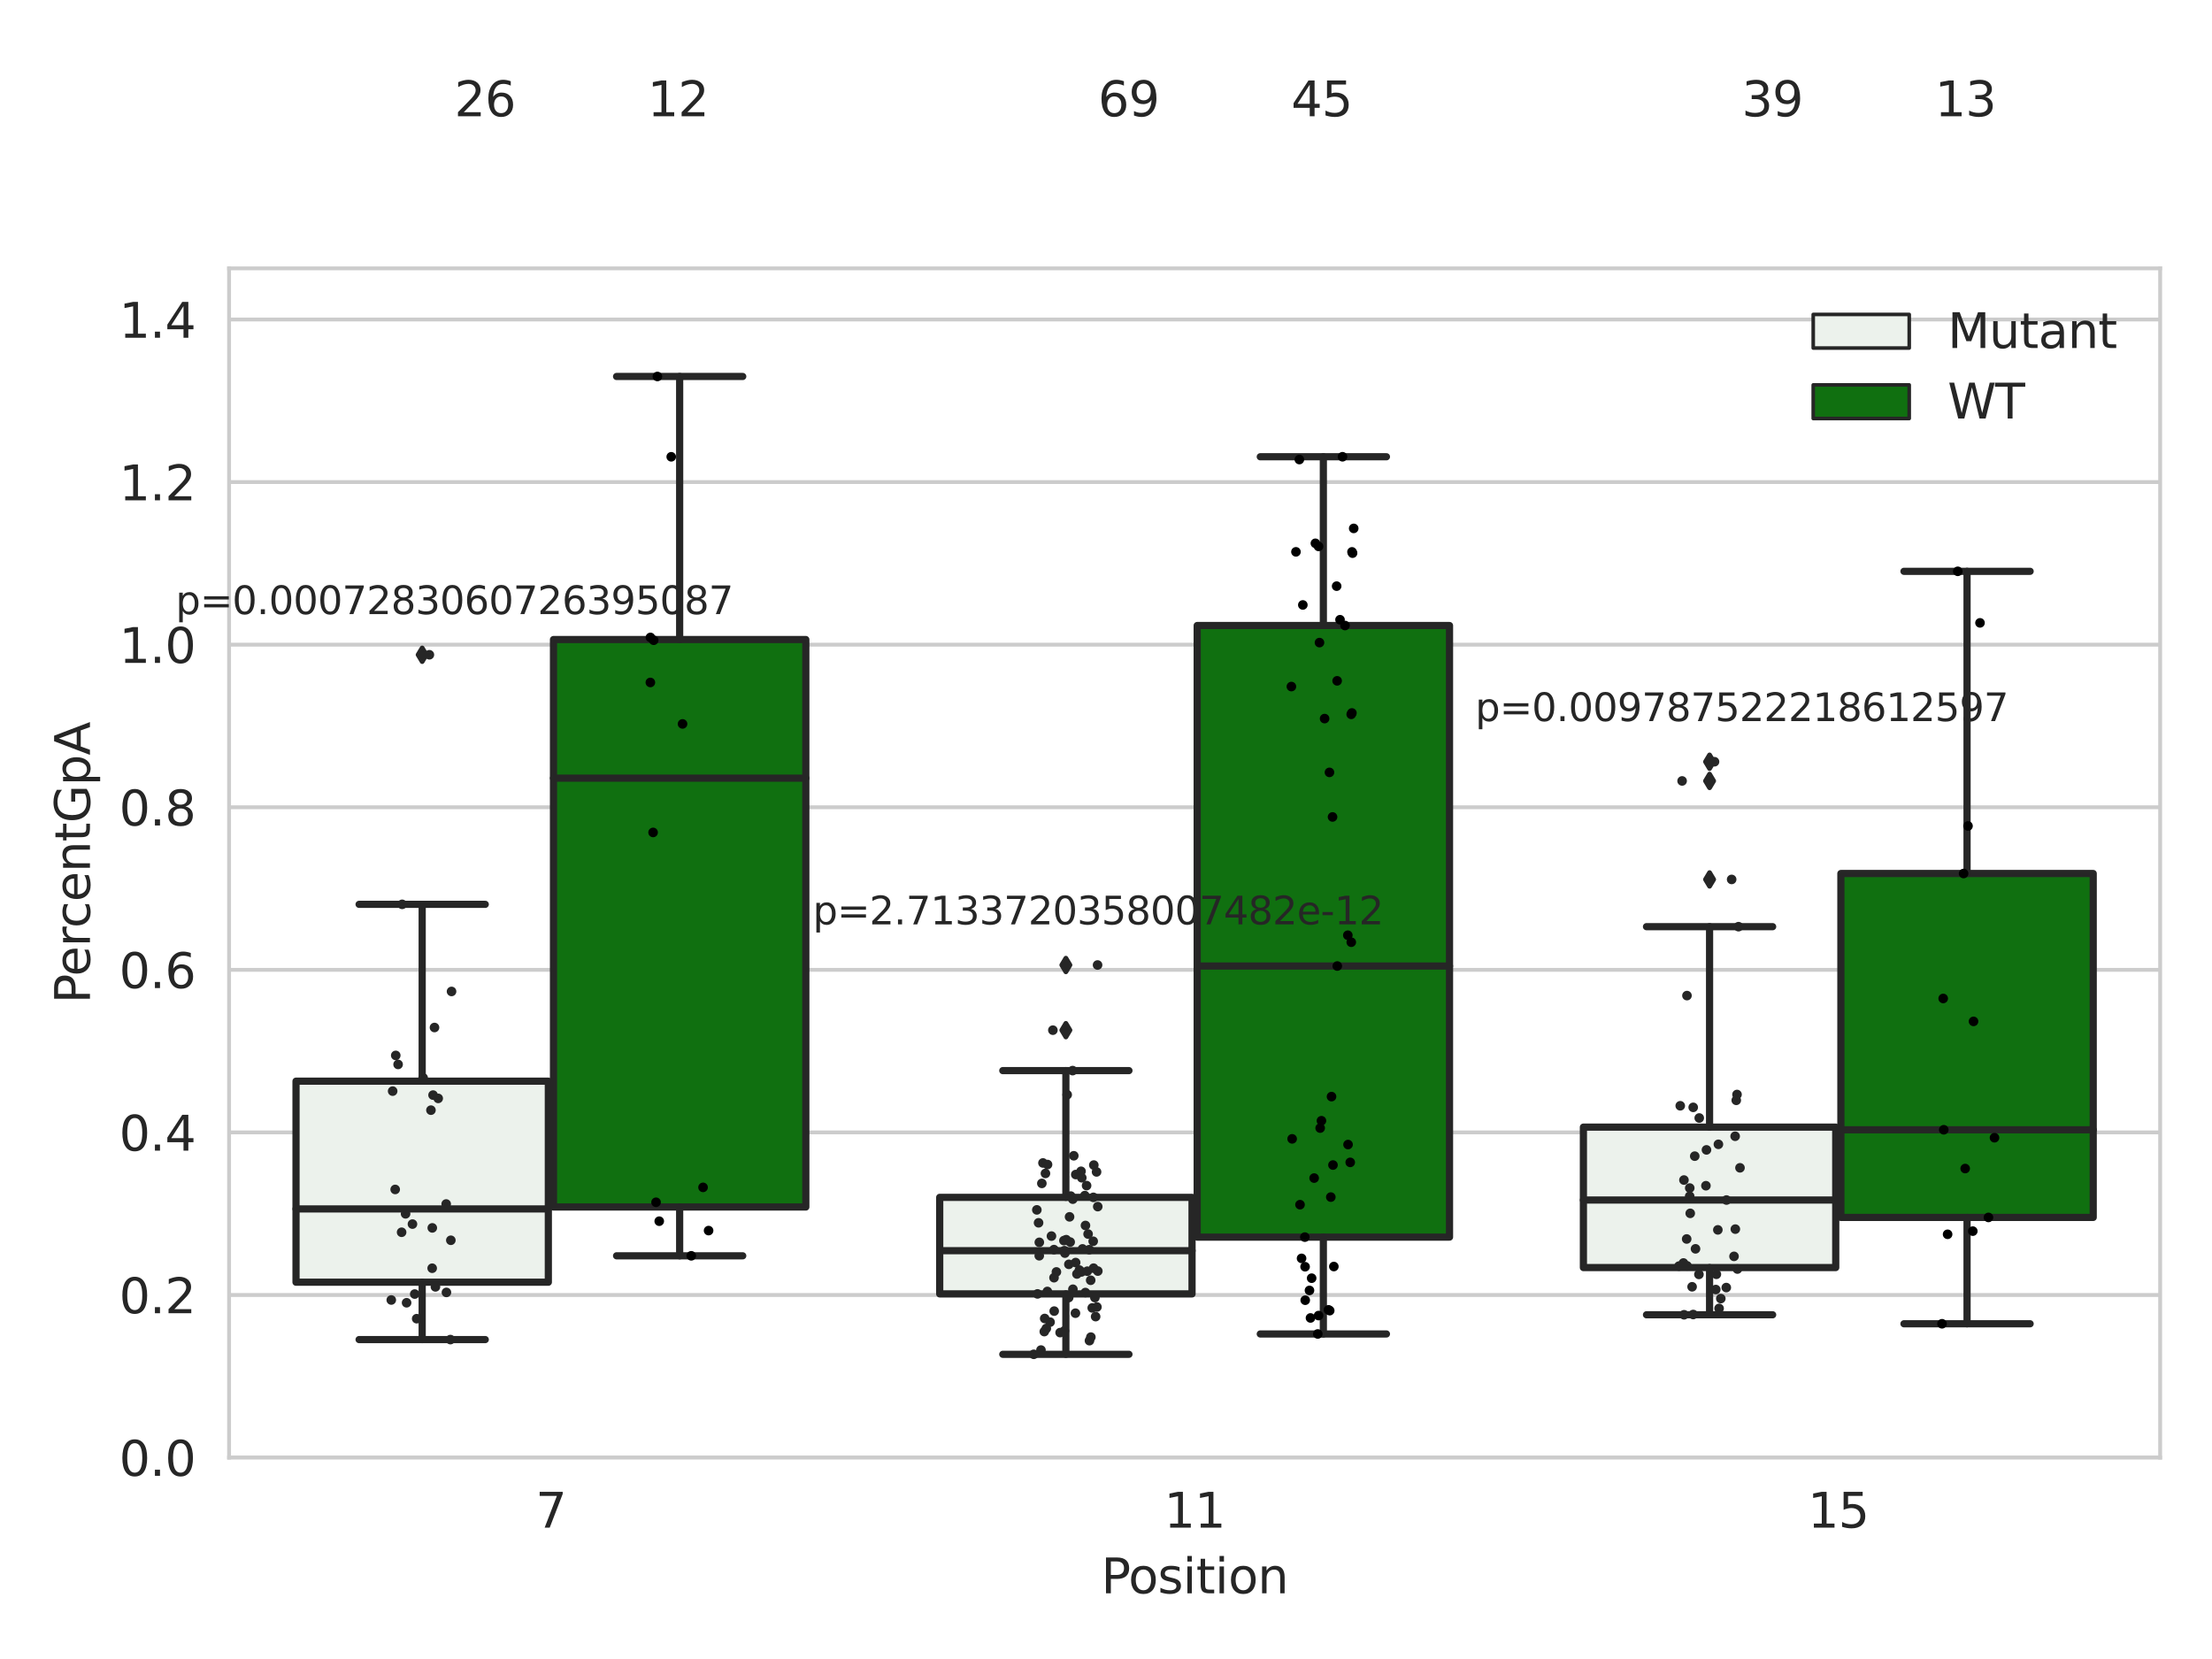 <?xml version="1.0" encoding="utf-8" standalone="no"?>
<!DOCTYPE svg PUBLIC "-//W3C//DTD SVG 1.1//EN"
  "http://www.w3.org/Graphics/SVG/1.1/DTD/svg11.dtd">
<svg xmlns:xlink="http://www.w3.org/1999/xlink" width="460.8pt" height="345.6pt" viewBox="0 0 460.8 345.6" xmlns="http://www.w3.org/2000/svg" version="1.1">
 <defs>
  <style type="text/css">*{stroke-linejoin: round; stroke-linecap: butt}</style>
 </defs>
 <g id="figure_1">
  <g id="patch_1">
   <path d="M 0 345.6 
L 460.8 345.6 
L 460.8 0 
L 0 0 
z
" style="fill: #ffffff"/>
  </g>
  <g id="axes_1">
   <g id="patch_2">
    <path d="M 47.72 303.64 
L 450 303.64 
L 450 55.906 
L 47.72 55.906 
z
" style="fill: #ffffff"/>
   </g>
   <g id="matplotlib.axis_1">
    <g id="xtick_1">
     <g id="text_1">
      <!-- 7 -->
      <g style="fill: #262626" transform="translate(111.585 318.238)scale(0.1 -0.1)">
       <defs>
        <path id="DejaVuSans-37" d="M 525 4666 
L 3525 4666 
L 3525 4397 
L 1831 0 
L 1172 0 
L 2766 4134 
L 525 4134 
L 525 4666 
z
" transform="scale(0.016)"/>
       </defs>
       <use xlink:href="#DejaVuSans-37"/>
      </g>
     </g>
    </g>
    <g id="xtick_2">
     <g id="text_2">
      <!-- 11 -->
      <g style="fill: #262626" transform="translate(242.498 318.238)scale(0.1 -0.1)">
       <defs>
        <path id="DejaVuSans-31" d="M 794 531 
L 1825 531 
L 1825 4091 
L 703 3866 
L 703 4441 
L 1819 4666 
L 2450 4666 
L 2450 531 
L 3481 531 
L 3481 0 
L 794 0 
L 794 531 
z
" transform="scale(0.016)"/>
       </defs>
       <use xlink:href="#DejaVuSans-31"/>
       <use xlink:href="#DejaVuSans-31" x="63.623"/>
      </g>
     </g>
    </g>
    <g id="xtick_3">
     <g id="text_3">
      <!-- 15 -->
      <g style="fill: #262626" transform="translate(376.591 318.238)scale(0.1 -0.1)">
       <defs>
        <path id="DejaVuSans-35" d="M 691 4666 
L 3169 4666 
L 3169 4134 
L 1269 4134 
L 1269 2991 
Q 1406 3038 1543 3061 
Q 1681 3084 1819 3084 
Q 2600 3084 3056 2656 
Q 3513 2228 3513 1497 
Q 3513 744 3044 326 
Q 2575 -91 1722 -91 
Q 1428 -91 1123 -41 
Q 819 9 494 109 
L 494 744 
Q 775 591 1075 516 
Q 1375 441 1709 441 
Q 2250 441 2565 725 
Q 2881 1009 2881 1497 
Q 2881 1984 2565 2268 
Q 2250 2553 1709 2553 
Q 1456 2553 1204 2497 
Q 953 2441 691 2322 
L 691 4666 
z
" transform="scale(0.016)"/>
       </defs>
       <use xlink:href="#DejaVuSans-31"/>
       <use xlink:href="#DejaVuSans-35" x="63.623"/>
      </g>
     </g>
    </g>
    <g id="text_4">
     <!-- Position -->
     <g style="fill: #262626" transform="translate(229.396 331.917)scale(0.1 -0.1)">
      <defs>
       <path id="DejaVuSans-50" d="M 1259 4147 
L 1259 2394 
L 2053 2394 
Q 2494 2394 2734 2622 
Q 2975 2850 2975 3272 
Q 2975 3691 2734 3919 
Q 2494 4147 2053 4147 
L 1259 4147 
z
M 628 4666 
L 2053 4666 
Q 2838 4666 3239 4311 
Q 3641 3956 3641 3272 
Q 3641 2581 3239 2228 
Q 2838 1875 2053 1875 
L 1259 1875 
L 1259 0 
L 628 0 
L 628 4666 
z
" transform="scale(0.016)"/>
       <path id="DejaVuSans-6f" d="M 1959 3097 
Q 1497 3097 1228 2736 
Q 959 2375 959 1747 
Q 959 1119 1226 758 
Q 1494 397 1959 397 
Q 2419 397 2687 759 
Q 2956 1122 2956 1747 
Q 2956 2369 2687 2733 
Q 2419 3097 1959 3097 
z
M 1959 3584 
Q 2709 3584 3137 3096 
Q 3566 2609 3566 1747 
Q 3566 888 3137 398 
Q 2709 -91 1959 -91 
Q 1206 -91 779 398 
Q 353 888 353 1747 
Q 353 2609 779 3096 
Q 1206 3584 1959 3584 
z
" transform="scale(0.016)"/>
       <path id="DejaVuSans-73" d="M 2834 3397 
L 2834 2853 
Q 2591 2978 2328 3040 
Q 2066 3103 1784 3103 
Q 1356 3103 1142 2972 
Q 928 2841 928 2578 
Q 928 2378 1081 2264 
Q 1234 2150 1697 2047 
L 1894 2003 
Q 2506 1872 2764 1633 
Q 3022 1394 3022 966 
Q 3022 478 2636 193 
Q 2250 -91 1575 -91 
Q 1294 -91 989 -36 
Q 684 19 347 128 
L 347 722 
Q 666 556 975 473 
Q 1284 391 1588 391 
Q 1994 391 2212 530 
Q 2431 669 2431 922 
Q 2431 1156 2273 1281 
Q 2116 1406 1581 1522 
L 1381 1569 
Q 847 1681 609 1914 
Q 372 2147 372 2553 
Q 372 3047 722 3315 
Q 1072 3584 1716 3584 
Q 2034 3584 2315 3537 
Q 2597 3491 2834 3397 
z
" transform="scale(0.016)"/>
       <path id="DejaVuSans-69" d="M 603 3500 
L 1178 3500 
L 1178 0 
L 603 0 
L 603 3500 
z
M 603 4863 
L 1178 4863 
L 1178 4134 
L 603 4134 
L 603 4863 
z
" transform="scale(0.016)"/>
       <path id="DejaVuSans-74" d="M 1172 4494 
L 1172 3500 
L 2356 3500 
L 2356 3053 
L 1172 3053 
L 1172 1153 
Q 1172 725 1289 603 
Q 1406 481 1766 481 
L 2356 481 
L 2356 0 
L 1766 0 
Q 1100 0 847 248 
Q 594 497 594 1153 
L 594 3053 
L 172 3053 
L 172 3500 
L 594 3500 
L 594 4494 
L 1172 4494 
z
" transform="scale(0.016)"/>
       <path id="DejaVuSans-6e" d="M 3513 2113 
L 3513 0 
L 2938 0 
L 2938 2094 
Q 2938 2591 2744 2837 
Q 2550 3084 2163 3084 
Q 1697 3084 1428 2787 
Q 1159 2491 1159 1978 
L 1159 0 
L 581 0 
L 581 3500 
L 1159 3500 
L 1159 2956 
Q 1366 3272 1645 3428 
Q 1925 3584 2291 3584 
Q 2894 3584 3203 3211 
Q 3513 2838 3513 2113 
z
" transform="scale(0.016)"/>
      </defs>
      <use xlink:href="#DejaVuSans-50"/>
      <use xlink:href="#DejaVuSans-6f" x="56.678"/>
      <use xlink:href="#DejaVuSans-73" x="117.859"/>
      <use xlink:href="#DejaVuSans-69" x="169.959"/>
      <use xlink:href="#DejaVuSans-74" x="197.742"/>
      <use xlink:href="#DejaVuSans-69" x="236.951"/>
      <use xlink:href="#DejaVuSans-6f" x="264.734"/>
      <use xlink:href="#DejaVuSans-6e" x="325.916"/>
     </g>
    </g>
   </g>
   <g id="matplotlib.axis_2">
    <g id="ytick_1">
     <g id="line2d_1">
      <path d="M 47.72 303.64 
L 450 303.64 
" clip-path="url(#p15b4027974)" style="fill: none; stroke: #cccccc; stroke-width: 0.8; stroke-linecap: round"/>
     </g>
     <g id="text_5">
      <!-- 0.0 -->
      <g style="fill: #262626" transform="translate(24.817 307.439)scale(0.1 -0.1)">
       <defs>
        <path id="DejaVuSans-30" d="M 2034 4250 
Q 1547 4250 1301 3770 
Q 1056 3291 1056 2328 
Q 1056 1369 1301 889 
Q 1547 409 2034 409 
Q 2525 409 2770 889 
Q 3016 1369 3016 2328 
Q 3016 3291 2770 3770 
Q 2525 4250 2034 4250 
z
M 2034 4750 
Q 2819 4750 3233 4129 
Q 3647 3509 3647 2328 
Q 3647 1150 3233 529 
Q 2819 -91 2034 -91 
Q 1250 -91 836 529 
Q 422 1150 422 2328 
Q 422 3509 836 4129 
Q 1250 4750 2034 4750 
z
" transform="scale(0.016)"/>
        <path id="DejaVuSans-2e" d="M 684 794 
L 1344 794 
L 1344 0 
L 684 0 
L 684 794 
z
" transform="scale(0.016)"/>
       </defs>
       <use xlink:href="#DejaVuSans-30"/>
       <use xlink:href="#DejaVuSans-2e" x="63.623"/>
       <use xlink:href="#DejaVuSans-30" x="95.41"/>
      </g>
     </g>
    </g>
    <g id="ytick_2">
     <g id="line2d_2">
      <path d="M 47.72 269.771 
L 450 269.771 
" clip-path="url(#p15b4027974)" style="fill: none; stroke: #cccccc; stroke-width: 0.8; stroke-linecap: round"/>
     </g>
     <g id="text_6">
      <!-- 0.2 -->
      <g style="fill: #262626" transform="translate(24.817 273.57)scale(0.1 -0.1)">
       <defs>
        <path id="DejaVuSans-32" d="M 1228 531 
L 3431 531 
L 3431 0 
L 469 0 
L 469 531 
Q 828 903 1448 1529 
Q 2069 2156 2228 2338 
Q 2531 2678 2651 2914 
Q 2772 3150 2772 3378 
Q 2772 3750 2511 3984 
Q 2250 4219 1831 4219 
Q 1534 4219 1204 4116 
Q 875 4013 500 3803 
L 500 4441 
Q 881 4594 1212 4672 
Q 1544 4750 1819 4750 
Q 2544 4750 2975 4387 
Q 3406 4025 3406 3419 
Q 3406 3131 3298 2873 
Q 3191 2616 2906 2266 
Q 2828 2175 2409 1742 
Q 1991 1309 1228 531 
z
" transform="scale(0.016)"/>
       </defs>
       <use xlink:href="#DejaVuSans-30"/>
       <use xlink:href="#DejaVuSans-2e" x="63.623"/>
       <use xlink:href="#DejaVuSans-32" x="95.41"/>
      </g>
     </g>
    </g>
    <g id="ytick_3">
     <g id="line2d_3">
      <path d="M 47.72 235.902 
L 450 235.902 
" clip-path="url(#p15b4027974)" style="fill: none; stroke: #cccccc; stroke-width: 0.8; stroke-linecap: round"/>
     </g>
     <g id="text_7">
      <!-- 0.4 -->
      <g style="fill: #262626" transform="translate(24.817 239.701)scale(0.1 -0.1)">
       <defs>
        <path id="DejaVuSans-34" d="M 2419 4116 
L 825 1625 
L 2419 1625 
L 2419 4116 
z
M 2253 4666 
L 3047 4666 
L 3047 1625 
L 3713 1625 
L 3713 1100 
L 3047 1100 
L 3047 0 
L 2419 0 
L 2419 1100 
L 313 1100 
L 313 1709 
L 2253 4666 
z
" transform="scale(0.016)"/>
       </defs>
       <use xlink:href="#DejaVuSans-30"/>
       <use xlink:href="#DejaVuSans-2e" x="63.623"/>
       <use xlink:href="#DejaVuSans-34" x="95.41"/>
      </g>
     </g>
    </g>
    <g id="ytick_4">
     <g id="line2d_4">
      <path d="M 47.72 202.033 
L 450 202.033 
" clip-path="url(#p15b4027974)" style="fill: none; stroke: #cccccc; stroke-width: 0.8; stroke-linecap: round"/>
     </g>
     <g id="text_8">
      <!-- 0.6 -->
      <g style="fill: #262626" transform="translate(24.817 205.832)scale(0.1 -0.1)">
       <defs>
        <path id="DejaVuSans-36" d="M 2113 2584 
Q 1688 2584 1439 2293 
Q 1191 2003 1191 1497 
Q 1191 994 1439 701 
Q 1688 409 2113 409 
Q 2538 409 2786 701 
Q 3034 994 3034 1497 
Q 3034 2003 2786 2293 
Q 2538 2584 2113 2584 
z
M 3366 4563 
L 3366 3988 
Q 3128 4100 2886 4159 
Q 2644 4219 2406 4219 
Q 1781 4219 1451 3797 
Q 1122 3375 1075 2522 
Q 1259 2794 1537 2939 
Q 1816 3084 2150 3084 
Q 2853 3084 3261 2657 
Q 3669 2231 3669 1497 
Q 3669 778 3244 343 
Q 2819 -91 2113 -91 
Q 1303 -91 875 529 
Q 447 1150 447 2328 
Q 447 3434 972 4092 
Q 1497 4750 2381 4750 
Q 2619 4750 2861 4703 
Q 3103 4656 3366 4563 
z
" transform="scale(0.016)"/>
       </defs>
       <use xlink:href="#DejaVuSans-30"/>
       <use xlink:href="#DejaVuSans-2e" x="63.623"/>
       <use xlink:href="#DejaVuSans-36" x="95.41"/>
      </g>
     </g>
    </g>
    <g id="ytick_5">
     <g id="line2d_5">
      <path d="M 47.72 168.164 
L 450 168.164 
" clip-path="url(#p15b4027974)" style="fill: none; stroke: #cccccc; stroke-width: 0.8; stroke-linecap: round"/>
     </g>
     <g id="text_9">
      <!-- 0.8 -->
      <g style="fill: #262626" transform="translate(24.817 171.963)scale(0.1 -0.1)">
       <defs>
        <path id="DejaVuSans-38" d="M 2034 2216 
Q 1584 2216 1326 1975 
Q 1069 1734 1069 1313 
Q 1069 891 1326 650 
Q 1584 409 2034 409 
Q 2484 409 2743 651 
Q 3003 894 3003 1313 
Q 3003 1734 2745 1975 
Q 2488 2216 2034 2216 
z
M 1403 2484 
Q 997 2584 770 2862 
Q 544 3141 544 3541 
Q 544 4100 942 4425 
Q 1341 4750 2034 4750 
Q 2731 4750 3128 4425 
Q 3525 4100 3525 3541 
Q 3525 3141 3298 2862 
Q 3072 2584 2669 2484 
Q 3125 2378 3379 2068 
Q 3634 1759 3634 1313 
Q 3634 634 3220 271 
Q 2806 -91 2034 -91 
Q 1263 -91 848 271 
Q 434 634 434 1313 
Q 434 1759 690 2068 
Q 947 2378 1403 2484 
z
M 1172 3481 
Q 1172 3119 1398 2916 
Q 1625 2713 2034 2713 
Q 2441 2713 2670 2916 
Q 2900 3119 2900 3481 
Q 2900 3844 2670 4047 
Q 2441 4250 2034 4250 
Q 1625 4250 1398 4047 
Q 1172 3844 1172 3481 
z
" transform="scale(0.016)"/>
       </defs>
       <use xlink:href="#DejaVuSans-30"/>
       <use xlink:href="#DejaVuSans-2e" x="63.623"/>
       <use xlink:href="#DejaVuSans-38" x="95.41"/>
      </g>
     </g>
    </g>
    <g id="ytick_6">
     <g id="line2d_6">
      <path d="M 47.72 134.295 
L 450 134.295 
" clip-path="url(#p15b4027974)" style="fill: none; stroke: #cccccc; stroke-width: 0.8; stroke-linecap: round"/>
     </g>
     <g id="text_10">
      <!-- 1.0 -->
      <g style="fill: #262626" transform="translate(24.817 138.095)scale(0.1 -0.1)">
       <use xlink:href="#DejaVuSans-31"/>
       <use xlink:href="#DejaVuSans-2e" x="63.623"/>
       <use xlink:href="#DejaVuSans-30" x="95.41"/>
      </g>
     </g>
    </g>
    <g id="ytick_7">
     <g id="line2d_7">
      <path d="M 47.72 100.426 
L 450 100.426 
" clip-path="url(#p15b4027974)" style="fill: none; stroke: #cccccc; stroke-width: 0.8; stroke-linecap: round"/>
     </g>
     <g id="text_11">
      <!-- 1.2 -->
      <g style="fill: #262626" transform="translate(24.817 104.226)scale(0.1 -0.1)">
       <use xlink:href="#DejaVuSans-31"/>
       <use xlink:href="#DejaVuSans-2e" x="63.623"/>
       <use xlink:href="#DejaVuSans-32" x="95.41"/>
      </g>
     </g>
    </g>
    <g id="ytick_8">
     <g id="line2d_8">
      <path d="M 47.72 66.557 
L 450 66.557 
" clip-path="url(#p15b4027974)" style="fill: none; stroke: #cccccc; stroke-width: 0.8; stroke-linecap: round"/>
     </g>
     <g id="text_12">
      <!-- 1.4 -->
      <g style="fill: #262626" transform="translate(24.817 70.357)scale(0.1 -0.1)">
       <use xlink:href="#DejaVuSans-31"/>
       <use xlink:href="#DejaVuSans-2e" x="63.623"/>
       <use xlink:href="#DejaVuSans-34" x="95.41"/>
      </g>
     </g>
    </g>
    <g id="text_13">
     <!-- PercentGpA -->
     <g style="fill: #262626" transform="translate(18.737 209.05)rotate(-90)scale(0.1 -0.1)">
      <defs>
       <path id="DejaVuSans-65" d="M 3597 1894 
L 3597 1613 
L 953 1613 
Q 991 1019 1311 708 
Q 1631 397 2203 397 
Q 2534 397 2845 478 
Q 3156 559 3463 722 
L 3463 178 
Q 3153 47 2828 -22 
Q 2503 -91 2169 -91 
Q 1331 -91 842 396 
Q 353 884 353 1716 
Q 353 2575 817 3079 
Q 1281 3584 2069 3584 
Q 2775 3584 3186 3129 
Q 3597 2675 3597 1894 
z
M 3022 2063 
Q 3016 2534 2758 2815 
Q 2500 3097 2075 3097 
Q 1594 3097 1305 2825 
Q 1016 2553 972 2059 
L 3022 2063 
z
" transform="scale(0.016)"/>
       <path id="DejaVuSans-72" d="M 2631 2963 
Q 2534 3019 2420 3045 
Q 2306 3072 2169 3072 
Q 1681 3072 1420 2755 
Q 1159 2438 1159 1844 
L 1159 0 
L 581 0 
L 581 3500 
L 1159 3500 
L 1159 2956 
Q 1341 3275 1631 3429 
Q 1922 3584 2338 3584 
Q 2397 3584 2469 3576 
Q 2541 3569 2628 3553 
L 2631 2963 
z
" transform="scale(0.016)"/>
       <path id="DejaVuSans-63" d="M 3122 3366 
L 3122 2828 
Q 2878 2963 2633 3030 
Q 2388 3097 2138 3097 
Q 1578 3097 1268 2742 
Q 959 2388 959 1747 
Q 959 1106 1268 751 
Q 1578 397 2138 397 
Q 2388 397 2633 464 
Q 2878 531 3122 666 
L 3122 134 
Q 2881 22 2623 -34 
Q 2366 -91 2075 -91 
Q 1284 -91 818 406 
Q 353 903 353 1747 
Q 353 2603 823 3093 
Q 1294 3584 2113 3584 
Q 2378 3584 2631 3529 
Q 2884 3475 3122 3366 
z
" transform="scale(0.016)"/>
       <path id="DejaVuSans-47" d="M 3809 666 
L 3809 1919 
L 2778 1919 
L 2778 2438 
L 4434 2438 
L 4434 434 
Q 4069 175 3628 42 
Q 3188 -91 2688 -91 
Q 1594 -91 976 548 
Q 359 1188 359 2328 
Q 359 3472 976 4111 
Q 1594 4750 2688 4750 
Q 3144 4750 3555 4637 
Q 3966 4525 4313 4306 
L 4313 3634 
Q 3963 3931 3569 4081 
Q 3175 4231 2741 4231 
Q 1884 4231 1454 3753 
Q 1025 3275 1025 2328 
Q 1025 1384 1454 906 
Q 1884 428 2741 428 
Q 3075 428 3337 486 
Q 3600 544 3809 666 
z
" transform="scale(0.016)"/>
       <path id="DejaVuSans-70" d="M 1159 525 
L 1159 -1331 
L 581 -1331 
L 581 3500 
L 1159 3500 
L 1159 2969 
Q 1341 3281 1617 3432 
Q 1894 3584 2278 3584 
Q 2916 3584 3314 3078 
Q 3713 2572 3713 1747 
Q 3713 922 3314 415 
Q 2916 -91 2278 -91 
Q 1894 -91 1617 61 
Q 1341 213 1159 525 
z
M 3116 1747 
Q 3116 2381 2855 2742 
Q 2594 3103 2138 3103 
Q 1681 3103 1420 2742 
Q 1159 2381 1159 1747 
Q 1159 1113 1420 752 
Q 1681 391 2138 391 
Q 2594 391 2855 752 
Q 3116 1113 3116 1747 
z
" transform="scale(0.016)"/>
       <path id="DejaVuSans-41" d="M 2188 4044 
L 1331 1722 
L 3047 1722 
L 2188 4044 
z
M 1831 4666 
L 2547 4666 
L 4325 0 
L 3669 0 
L 3244 1197 
L 1141 1197 
L 716 0 
L 50 0 
L 1831 4666 
z
" transform="scale(0.016)"/>
      </defs>
      <use xlink:href="#DejaVuSans-50"/>
      <use xlink:href="#DejaVuSans-65" x="56.678"/>
      <use xlink:href="#DejaVuSans-72" x="118.201"/>
      <use xlink:href="#DejaVuSans-63" x="157.064"/>
      <use xlink:href="#DejaVuSans-65" x="212.045"/>
      <use xlink:href="#DejaVuSans-6e" x="273.568"/>
      <use xlink:href="#DejaVuSans-74" x="336.947"/>
      <use xlink:href="#DejaVuSans-47" x="376.156"/>
      <use xlink:href="#DejaVuSans-70" x="453.646"/>
      <use xlink:href="#DejaVuSans-41" x="517.123"/>
     </g>
    </g>
   </g>
   <g id="patch_3">
    <path d="M 61.666 267.109 
L 114.23 267.109 
L 114.23 225.228 
L 61.666 225.228 
L 61.666 267.109 
z
" clip-path="url(#p15b4027974)" style="fill: #ecf2ec; stroke: #262626; stroke-width: 1.5; stroke-linejoin: miter"/>
   </g>
   <g id="patch_4">
    <path d="M 115.303 251.441 
L 167.868 251.441 
L 167.868 133.227 
L 115.303 133.227 
L 115.303 251.441 
z
" clip-path="url(#p15b4027974)" style="fill: #107010; stroke: #262626; stroke-width: 1.5; stroke-linejoin: miter"/>
   </g>
   <g id="patch_5">
    <path d="M 195.759 269.543 
L 248.324 269.543 
L 248.324 249.429 
L 195.759 249.429 
L 195.759 269.543 
z
" clip-path="url(#p15b4027974)" style="fill: #ecf2ec; stroke: #262626; stroke-width: 1.5; stroke-linejoin: miter"/>
   </g>
   <g id="patch_6">
    <path d="M 249.396 257.713 
L 301.961 257.713 
L 301.961 130.306 
L 249.396 130.306 
L 249.396 257.713 
z
" clip-path="url(#p15b4027974)" style="fill: #107010; stroke: #262626; stroke-width: 1.5; stroke-linejoin: miter"/>
   </g>
   <g id="patch_7">
    <path d="M 329.852 264.057 
L 382.417 264.057 
L 382.417 234.8 
L 329.852 234.8 
L 329.852 264.057 
z
" clip-path="url(#p15b4027974)" style="fill: #ecf2ec; stroke: #262626; stroke-width: 1.5; stroke-linejoin: miter"/>
   </g>
   <g id="patch_8">
    <path d="M 383.49 253.612 
L 436.054 253.612 
L 436.054 181.967 
L 383.49 181.967 
L 383.49 253.612 
z
" clip-path="url(#p15b4027974)" style="fill: #107010; stroke: #262626; stroke-width: 1.5; stroke-linejoin: miter"/>
   </g>
   <g id="patch_9">
    <path d="M 114.767 303.64 
L 114.767 303.64 
L 114.767 303.64 
L 114.767 303.64 
z
" clip-path="url(#p15b4027974)" style="fill: #ecf2ec; stroke: #262626; stroke-width: 0.75; stroke-linejoin: miter"/>
   </g>
   <g id="patch_10">
    <path d="M 114.767 303.64 
L 114.767 303.64 
L 114.767 303.64 
L 114.767 303.64 
z
" clip-path="url(#p15b4027974)" style="fill: #107010; stroke: #262626; stroke-width: 0.75; stroke-linejoin: miter"/>
   </g>
   <g id="PathCollection_1"/>
   <g id="PathCollection_2"/>
   <g id="line2d_9">
    <path d="M 87.948 267.109 
L 87.948 279.059 
" clip-path="url(#p15b4027974)" style="fill: none; stroke: #262626; stroke-width: 1.5; stroke-linecap: round"/>
   </g>
   <g id="line2d_10">
    <path d="M 87.948 225.228 
L 87.948 188.391 
" clip-path="url(#p15b4027974)" style="fill: none; stroke: #262626; stroke-width: 1.5; stroke-linecap: round"/>
   </g>
   <g id="line2d_11">
    <path d="M 74.807 279.059 
L 101.089 279.059 
" clip-path="url(#p15b4027974)" style="fill: none; stroke: #262626; stroke-width: 1.5; stroke-linecap: round"/>
   </g>
   <g id="line2d_12">
    <path d="M 74.807 188.391 
L 101.089 188.391 
" clip-path="url(#p15b4027974)" style="fill: none; stroke: #262626; stroke-width: 1.5; stroke-linecap: round"/>
   </g>
   <g id="line2d_13">
    <defs>
     <path id="mfda5828c62" d="M -0 1.414 
L 0.849 0 
L 0 -1.414 
L -0.849 -0 
z
" style="stroke: #262626; stroke-linejoin: miter"/>
    </defs>
    <g clip-path="url(#p15b4027974)">
     <use xlink:href="#mfda5828c62" x="87.948" y="136.4" style="fill: #262626; stroke: #262626; stroke-linejoin: miter"/>
    </g>
   </g>
   <g id="line2d_14">
    <path d="M 141.585 251.441 
L 141.585 261.608 
" clip-path="url(#p15b4027974)" style="fill: none; stroke: #262626; stroke-width: 1.5; stroke-linecap: round"/>
   </g>
   <g id="line2d_15">
    <path d="M 141.585 133.227 
L 141.585 78.427 
" clip-path="url(#p15b4027974)" style="fill: none; stroke: #262626; stroke-width: 1.5; stroke-linecap: round"/>
   </g>
   <g id="line2d_16">
    <path d="M 128.444 261.608 
L 154.726 261.608 
" clip-path="url(#p15b4027974)" style="fill: none; stroke: #262626; stroke-width: 1.5; stroke-linecap: round"/>
   </g>
   <g id="line2d_17">
    <path d="M 128.444 78.427 
L 154.726 78.427 
" clip-path="url(#p15b4027974)" style="fill: none; stroke: #262626; stroke-width: 1.5; stroke-linecap: round"/>
   </g>
   <g id="line2d_18"/>
   <g id="line2d_19">
    <path d="M 222.041 269.543 
L 222.041 282.128 
" clip-path="url(#p15b4027974)" style="fill: none; stroke: #262626; stroke-width: 1.5; stroke-linecap: round"/>
   </g>
   <g id="line2d_20">
    <path d="M 222.041 249.429 
L 222.041 223.028 
" clip-path="url(#p15b4027974)" style="fill: none; stroke: #262626; stroke-width: 1.5; stroke-linecap: round"/>
   </g>
   <g id="line2d_21">
    <path d="M 208.9 282.128 
L 235.182 282.128 
" clip-path="url(#p15b4027974)" style="fill: none; stroke: #262626; stroke-width: 1.5; stroke-linecap: round"/>
   </g>
   <g id="line2d_22">
    <path d="M 208.9 223.028 
L 235.182 223.028 
" clip-path="url(#p15b4027974)" style="fill: none; stroke: #262626; stroke-width: 1.5; stroke-linecap: round"/>
   </g>
   <g id="line2d_23">
    <g clip-path="url(#p15b4027974)">
     <use xlink:href="#mfda5828c62" x="222.041" y="214.604" style="fill: #262626; stroke: #262626; stroke-linejoin: miter"/>
     <use xlink:href="#mfda5828c62" x="222.041" y="201.028" style="fill: #262626; stroke: #262626; stroke-linejoin: miter"/>
    </g>
   </g>
   <g id="line2d_24">
    <path d="M 275.679 257.713 
L 275.679 277.89 
" clip-path="url(#p15b4027974)" style="fill: none; stroke: #262626; stroke-width: 1.5; stroke-linecap: round"/>
   </g>
   <g id="line2d_25">
    <path d="M 275.679 130.306 
L 275.679 95.15 
" clip-path="url(#p15b4027974)" style="fill: none; stroke: #262626; stroke-width: 1.5; stroke-linecap: round"/>
   </g>
   <g id="line2d_26">
    <path d="M 262.538 277.89 
L 288.82 277.89 
" clip-path="url(#p15b4027974)" style="fill: none; stroke: #262626; stroke-width: 1.5; stroke-linecap: round"/>
   </g>
   <g id="line2d_27">
    <path d="M 262.538 95.15 
L 288.82 95.15 
" clip-path="url(#p15b4027974)" style="fill: none; stroke: #262626; stroke-width: 1.5; stroke-linecap: round"/>
   </g>
   <g id="line2d_28"/>
   <g id="line2d_29">
    <path d="M 356.135 264.057 
L 356.135 273.892 
" clip-path="url(#p15b4027974)" style="fill: none; stroke: #262626; stroke-width: 1.5; stroke-linecap: round"/>
   </g>
   <g id="line2d_30">
    <path d="M 356.135 234.8 
L 356.135 193.042 
" clip-path="url(#p15b4027974)" style="fill: none; stroke: #262626; stroke-width: 1.5; stroke-linecap: round"/>
   </g>
   <g id="line2d_31">
    <path d="M 342.994 273.892 
L 369.276 273.892 
" clip-path="url(#p15b4027974)" style="fill: none; stroke: #262626; stroke-width: 1.5; stroke-linecap: round"/>
   </g>
   <g id="line2d_32">
    <path d="M 342.994 193.042 
L 369.276 193.042 
" clip-path="url(#p15b4027974)" style="fill: none; stroke: #262626; stroke-width: 1.5; stroke-linecap: round"/>
   </g>
   <g id="line2d_33">
    <g clip-path="url(#p15b4027974)">
     <use xlink:href="#mfda5828c62" x="356.135" y="162.683" style="fill: #262626; stroke: #262626; stroke-linejoin: miter"/>
     <use xlink:href="#mfda5828c62" x="356.135" y="183.202" style="fill: #262626; stroke: #262626; stroke-linejoin: miter"/>
     <use xlink:href="#mfda5828c62" x="356.135" y="158.684" style="fill: #262626; stroke: #262626; stroke-linejoin: miter"/>
    </g>
   </g>
   <g id="line2d_34">
    <path d="M 409.772 253.612 
L 409.772 275.766 
" clip-path="url(#p15b4027974)" style="fill: none; stroke: #262626; stroke-width: 1.5; stroke-linecap: round"/>
   </g>
   <g id="line2d_35">
    <path d="M 409.772 181.967 
L 409.772 119.017 
" clip-path="url(#p15b4027974)" style="fill: none; stroke: #262626; stroke-width: 1.5; stroke-linecap: round"/>
   </g>
   <g id="line2d_36">
    <path d="M 396.631 275.766 
L 422.913 275.766 
" clip-path="url(#p15b4027974)" style="fill: none; stroke: #262626; stroke-width: 1.5; stroke-linecap: round"/>
   </g>
   <g id="line2d_37">
    <path d="M 396.631 119.017 
L 422.913 119.017 
" clip-path="url(#p15b4027974)" style="fill: none; stroke: #262626; stroke-width: 1.5; stroke-linecap: round"/>
   </g>
   <g id="line2d_38"/>
   <g id="line2d_39">
    <path d="M 61.666 251.839 
L 114.23 251.839 
" clip-path="url(#p15b4027974)" style="fill: none; stroke: #262626; stroke-width: 1.5; stroke-linecap: round"/>
   </g>
   <g id="line2d_40">
    <path d="M 115.303 162.108 
L 167.868 162.108 
" clip-path="url(#p15b4027974)" style="fill: none; stroke: #262626; stroke-width: 1.5; stroke-linecap: round"/>
   </g>
   <g id="line2d_41">
    <path d="M 195.759 260.541 
L 248.324 260.541 
" clip-path="url(#p15b4027974)" style="fill: none; stroke: #262626; stroke-width: 1.5; stroke-linecap: round"/>
   </g>
   <g id="line2d_42">
    <path d="M 249.396 201.242 
L 301.961 201.242 
" clip-path="url(#p15b4027974)" style="fill: none; stroke: #262626; stroke-width: 1.5; stroke-linecap: round"/>
   </g>
   <g id="line2d_43">
    <path d="M 329.852 249.988 
L 382.417 249.988 
" clip-path="url(#p15b4027974)" style="fill: none; stroke: #262626; stroke-width: 1.5; stroke-linecap: round"/>
   </g>
   <g id="line2d_44">
    <path d="M 383.49 235.353 
L 436.054 235.353 
" clip-path="url(#p15b4027974)" style="fill: none; stroke: #262626; stroke-width: 1.5; stroke-linecap: round"/>
   </g>
   <g id="patch_11">
    <path d="M 47.72 303.64 
L 47.72 55.906 
" style="fill: none; stroke: #cccccc; stroke-width: 0.8; stroke-linejoin: miter; stroke-linecap: square"/>
   </g>
   <g id="patch_12">
    <path d="M 450 303.64 
L 450 55.906 
" style="fill: none; stroke: #cccccc; stroke-width: 0.8; stroke-linejoin: miter; stroke-linecap: square"/>
   </g>
   <g id="patch_13">
    <path d="M 47.72 303.64 
L 450 303.64 
" style="fill: none; stroke: #cccccc; stroke-width: 0.8; stroke-linejoin: miter; stroke-linecap: square"/>
   </g>
   <g id="patch_14">
    <path d="M 47.72 55.906 
L 450 55.906 
" style="fill: none; stroke: #cccccc; stroke-width: 0.8; stroke-linejoin: miter; stroke-linecap: square"/>
   </g>
   <g id="PathCollection_3">
    <defs>
     <path id="C0_0_3592ae1b3c" d="M 0 1 
C 0.265 1 0.52 0.895 0.707 0.707 
C 0.895 0.52 1 0.265 1 -0 
C 1 -0.265 0.895 -0.52 0.707 -0.707 
C 0.52 -0.895 0.265 -1 0 -1 
C -0.265 -1 -0.52 -0.895 -0.707 -0.707 
C -0.895 -0.52 -1 -0.265 -1 0 
C -1 0.265 -0.895 0.52 -0.707 0.707 
C -0.52 0.895 -0.265 1 0 1 
z
"/>
    </defs>
    <g clip-path="url(#p15b4027974)">
     <use xlink:href="#C0_0_3592ae1b3c" x="84.701" y="271.387" style="fill: #262626"/>
    </g>
    <g clip-path="url(#p15b4027974)">
     <use xlink:href="#C0_0_3592ae1b3c" x="84.491" y="252.861" style="fill: #262626"/>
    </g>
    <g clip-path="url(#p15b4027974)">
     <use xlink:href="#C0_0_3592ae1b3c" x="82.443" y="219.862" style="fill: #262626"/>
    </g>
    <g clip-path="url(#p15b4027974)">
     <use xlink:href="#C0_0_3592ae1b3c" x="82.933" y="221.74" style="fill: #262626"/>
    </g>
    <g clip-path="url(#p15b4027974)">
     <use xlink:href="#C0_0_3592ae1b3c" x="93.918" y="258.371" style="fill: #262626"/>
    </g>
    <g clip-path="url(#p15b4027974)">
     <use xlink:href="#C0_0_3592ae1b3c" x="93" y="269.233" style="fill: #262626"/>
    </g>
    <g clip-path="url(#p15b4027974)">
     <use xlink:href="#C0_0_3592ae1b3c" x="90.515" y="214.049" style="fill: #262626"/>
    </g>
    <g clip-path="url(#p15b4027974)">
     <use xlink:href="#C0_0_3592ae1b3c" x="83.78" y="188.391" style="fill: #262626"/>
    </g>
    <g clip-path="url(#p15b4027974)">
     <use xlink:href="#C0_0_3592ae1b3c" x="94.064" y="206.537" style="fill: #262626"/>
    </g>
    <g clip-path="url(#p15b4027974)">
     <use xlink:href="#C0_0_3592ae1b3c" x="90.215" y="228.126" style="fill: #262626"/>
    </g>
    <g clip-path="url(#p15b4027974)">
     <use xlink:href="#C0_0_3592ae1b3c" x="89.773" y="231.267" style="fill: #262626"/>
    </g>
    <g clip-path="url(#p15b4027974)">
     <use xlink:href="#C0_0_3592ae1b3c" x="90.711" y="268.08" style="fill: #262626"/>
    </g>
    <g clip-path="url(#p15b4027974)">
     <use xlink:href="#C0_0_3592ae1b3c" x="81.511" y="270.812" style="fill: #262626"/>
    </g>
    <g clip-path="url(#p15b4027974)">
     <use xlink:href="#C0_0_3592ae1b3c" x="90.054" y="255.792" style="fill: #262626"/>
    </g>
    <g clip-path="url(#p15b4027974)">
     <use xlink:href="#C0_0_3592ae1b3c" x="88.15" y="224.537" style="fill: #262626"/>
    </g>
    <g clip-path="url(#p15b4027974)">
     <use xlink:href="#C0_0_3592ae1b3c" x="86.398" y="269.575" style="fill: #262626"/>
    </g>
    <g clip-path="url(#p15b4027974)">
     <use xlink:href="#C0_0_3592ae1b3c" x="83.662" y="256.702" style="fill: #262626"/>
    </g>
    <g clip-path="url(#p15b4027974)">
     <use xlink:href="#C0_0_3592ae1b3c" x="89.447" y="136.4" style="fill: #262626"/>
    </g>
    <g clip-path="url(#p15b4027974)">
     <use xlink:href="#C0_0_3592ae1b3c" x="91.285" y="228.815" style="fill: #262626"/>
    </g>
    <g clip-path="url(#p15b4027974)">
     <use xlink:href="#C0_0_3592ae1b3c" x="85.925" y="255" style="fill: #262626"/>
    </g>
    <g clip-path="url(#p15b4027974)">
     <use xlink:href="#C0_0_3592ae1b3c" x="90.03" y="264.194" style="fill: #262626"/>
    </g>
    <g clip-path="url(#p15b4027974)">
     <use xlink:href="#C0_0_3592ae1b3c" x="82.326" y="247.784" style="fill: #262626"/>
    </g>
    <g clip-path="url(#p15b4027974)">
     <use xlink:href="#C0_0_3592ae1b3c" x="92.947" y="250.817" style="fill: #262626"/>
    </g>
    <g clip-path="url(#p15b4027974)">
     <use xlink:href="#C0_0_3592ae1b3c" x="86.804" y="274.706" style="fill: #262626"/>
    </g>
    <g clip-path="url(#p15b4027974)">
     <use xlink:href="#C0_0_3592ae1b3c" x="93.827" y="279.059" style="fill: #262626"/>
    </g>
    <g clip-path="url(#p15b4027974)">
     <use xlink:href="#C0_0_3592ae1b3c" x="81.796" y="227.3" style="fill: #262626"/>
    </g>
   </g>
   <g id="PathCollection_4">
    <defs>
     <path id="C1_0_4935154850" d="M 0 1 
C 0.265 1 0.52 0.895 0.707 0.707 
C 0.895 0.52 1 0.265 1 -0 
C 1 -0.265 0.895 -0.52 0.707 -0.707 
C 0.52 -0.895 0.265 -1 0 -1 
C -0.265 -1 -0.52 -0.895 -0.707 -0.707 
C -0.895 -0.52 -1 -0.265 -1 0 
C -1 0.265 -0.895 0.52 -0.707 0.707 
C -0.52 0.895 -0.265 1 0 1 
z
"/>
    </defs>
    <g clip-path="url(#p15b4027974)">
     <use xlink:href="#C1_0_4935154850" x="136.173" y="133.373"/>
    </g>
    <g clip-path="url(#p15b4027974)">
     <use xlink:href="#C1_0_4935154850" x="136.949" y="78.427"/>
    </g>
    <g clip-path="url(#p15b4027974)">
     <use xlink:href="#C1_0_4935154850" x="139.831" y="95.158"/>
    </g>
    <g clip-path="url(#p15b4027974)">
     <use xlink:href="#C1_0_4935154850" x="136.053" y="173.412"/>
    </g>
    <g clip-path="url(#p15b4027974)">
     <use xlink:href="#C1_0_4935154850" x="135.483" y="142.169"/>
    </g>
    <g clip-path="url(#p15b4027974)">
     <use xlink:href="#C1_0_4935154850" x="135.498" y="132.789"/>
    </g>
    <g clip-path="url(#p15b4027974)">
     <use xlink:href="#C1_0_4935154850" x="147.613" y="256.355"/>
    </g>
    <g clip-path="url(#p15b4027974)">
     <use xlink:href="#C1_0_4935154850" x="142.187" y="150.805"/>
    </g>
    <g clip-path="url(#p15b4027974)">
     <use xlink:href="#C1_0_4935154850" x="146.459" y="247.35"/>
    </g>
    <g clip-path="url(#p15b4027974)">
     <use xlink:href="#C1_0_4935154850" x="144.003" y="261.608"/>
    </g>
    <g clip-path="url(#p15b4027974)">
     <use xlink:href="#C1_0_4935154850" x="136.667" y="250.455"/>
    </g>
    <g clip-path="url(#p15b4027974)">
     <use xlink:href="#C1_0_4935154850" x="137.332" y="254.397"/>
    </g>
   </g>
   <g id="PathCollection_5">
    <defs>
     <path id="C2_0_a247966e65" d="M 0 1 
C 0.265 1 0.52 0.895 0.707 0.707 
C 0.895 0.52 1 0.265 1 -0 
C 1 -0.265 0.895 -0.52 0.707 -0.707 
C 0.52 -0.895 0.265 -1 0 -1 
C -0.265 -1 -0.52 -0.895 -0.707 -0.707 
C -0.895 -0.52 -1 -0.265 -1 0 
C -1 0.265 -0.895 0.52 -0.707 0.707 
C -0.52 0.895 -0.265 1 0 1 
z
"/>
    </defs>
    <g clip-path="url(#p15b4027974)">
     <use xlink:href="#C2_0_a247966e65" x="219.609" y="273.127" style="fill: #262626"/>
    </g>
    <g clip-path="url(#p15b4027974)">
     <use xlink:href="#C2_0_a247966e65" x="222.627" y="270.315" style="fill: #262626"/>
    </g>
    <g clip-path="url(#p15b4027974)">
     <use xlink:href="#C2_0_a247966e65" x="225.507" y="260.168" style="fill: #262626"/>
    </g>
    <g clip-path="url(#p15b4027974)">
     <use xlink:href="#C2_0_a247966e65" x="228.086" y="270.311" style="fill: #262626"/>
    </g>
    <g clip-path="url(#p15b4027974)">
     <use xlink:href="#C2_0_a247966e65" x="227.534" y="272.464" style="fill: #262626"/>
    </g>
    <g clip-path="url(#p15b4027974)">
     <use xlink:href="#C2_0_a247966e65" x="217.786" y="244.446" style="fill: #262626"/>
    </g>
    <g clip-path="url(#p15b4027974)">
     <use xlink:href="#C2_0_a247966e65" x="224.345" y="265.392" style="fill: #262626"/>
    </g>
    <g clip-path="url(#p15b4027974)">
     <use xlink:href="#C2_0_a247966e65" x="221.738" y="260.541" style="fill: #262626"/>
    </g>
    <g clip-path="url(#p15b4027974)">
     <use xlink:href="#C2_0_a247966e65" x="223.507" y="268.573" style="fill: #262626"/>
    </g>
    <g clip-path="url(#p15b4027974)">
     <use xlink:href="#C2_0_a247966e65" x="226.122" y="255.288" style="fill: #262626"/>
    </g>
    <g clip-path="url(#p15b4027974)">
     <use xlink:href="#C2_0_a247966e65" x="217.037" y="246.524" style="fill: #262626"/>
    </g>
    <g clip-path="url(#p15b4027974)">
     <use xlink:href="#C2_0_a247966e65" x="219.333" y="214.604" style="fill: #262626"/>
    </g>
    <g clip-path="url(#p15b4027974)">
     <use xlink:href="#C2_0_a247966e65" x="215.993" y="252.04" style="fill: #262626"/>
    </g>
    <g clip-path="url(#p15b4027974)">
     <use xlink:href="#C2_0_a247966e65" x="220.843" y="277.605" style="fill: #262626"/>
    </g>
    <g clip-path="url(#p15b4027974)">
     <use xlink:href="#C2_0_a247966e65" x="223.483" y="249.806" style="fill: #262626"/>
    </g>
    <g clip-path="url(#p15b4027974)">
     <use xlink:href="#C2_0_a247966e65" x="227.247" y="278.547" style="fill: #262626"/>
    </g>
    <g clip-path="url(#p15b4027974)">
     <use xlink:href="#C2_0_a247966e65" x="224.033" y="273.561" style="fill: #262626"/>
    </g>
    <g clip-path="url(#p15b4027974)">
     <use xlink:href="#C2_0_a247966e65" x="225.357" y="245.354" style="fill: #262626"/>
    </g>
    <g clip-path="url(#p15b4027974)">
     <use xlink:href="#C2_0_a247966e65" x="227.863" y="242.704" style="fill: #262626"/>
    </g>
    <g clip-path="url(#p15b4027974)">
     <use xlink:href="#C2_0_a247966e65" x="217.628" y="274.665" style="fill: #262626"/>
    </g>
    <g clip-path="url(#p15b4027974)">
     <use xlink:href="#C2_0_a247966e65" x="225.988" y="249.064" style="fill: #262626"/>
    </g>
    <g clip-path="url(#p15b4027974)">
     <use xlink:href="#C2_0_a247966e65" x="222.665" y="263.384" style="fill: #262626"/>
    </g>
    <g clip-path="url(#p15b4027974)">
     <use xlink:href="#C2_0_a247966e65" x="219.039" y="257.501" style="fill: #262626"/>
    </g>
    <g clip-path="url(#p15b4027974)">
     <use xlink:href="#C2_0_a247966e65" x="217.548" y="277.394" style="fill: #262626"/>
    </g>
    <g clip-path="url(#p15b4027974)">
     <use xlink:href="#C2_0_a247966e65" x="224.102" y="244.678" style="fill: #262626"/>
    </g>
    <g clip-path="url(#p15b4027974)">
     <use xlink:href="#C2_0_a247966e65" x="224.861" y="264.579" style="fill: #262626"/>
    </g>
    <g clip-path="url(#p15b4027974)">
     <use xlink:href="#C2_0_a247966e65" x="218.223" y="242.595" style="fill: #262626"/>
    </g>
    <g clip-path="url(#p15b4027974)">
     <use xlink:href="#C2_0_a247966e65" x="216.853" y="281.241" style="fill: #262626"/>
    </g>
    <g clip-path="url(#p15b4027974)">
     <use xlink:href="#C2_0_a247966e65" x="227.812" y="264.184" style="fill: #262626"/>
    </g>
    <g clip-path="url(#p15b4027974)">
     <use xlink:href="#C2_0_a247966e65" x="223.065" y="249.165" style="fill: #262626"/>
    </g>
    <g clip-path="url(#p15b4027974)">
     <use xlink:href="#C2_0_a247966e65" x="225.283" y="264.966" style="fill: #262626"/>
    </g>
    <g clip-path="url(#p15b4027974)">
     <use xlink:href="#C2_0_a247966e65" x="222.115" y="258.248" style="fill: #262626"/>
    </g>
    <g clip-path="url(#p15b4027974)">
     <use xlink:href="#C2_0_a247966e65" x="227.21" y="266.704" style="fill: #262626"/>
    </g>
    <g clip-path="url(#p15b4027974)">
     <use xlink:href="#C2_0_a247966e65" x="226.671" y="257.073" style="fill: #262626"/>
    </g>
    <g clip-path="url(#p15b4027974)">
     <use xlink:href="#C2_0_a247966e65" x="223.448" y="223.028" style="fill: #262626"/>
    </g>
    <g clip-path="url(#p15b4027974)">
     <use xlink:href="#C2_0_a247966e65" x="228.512" y="272.273" style="fill: #262626"/>
    </g>
    <g clip-path="url(#p15b4027974)">
     <use xlink:href="#C2_0_a247966e65" x="223.692" y="240.768" style="fill: #262626"/>
    </g>
    <g clip-path="url(#p15b4027974)">
     <use xlink:href="#C2_0_a247966e65" x="216.133" y="269.543" style="fill: #262626"/>
    </g>
    <g clip-path="url(#p15b4027974)">
     <use xlink:href="#C2_0_a247966e65" x="226.912" y="260.33" style="fill: #262626"/>
    </g>
    <g clip-path="url(#p15b4027974)">
     <use xlink:href="#C2_0_a247966e65" x="226.956" y="279.284" style="fill: #262626"/>
    </g>
    <g clip-path="url(#p15b4027974)">
     <use xlink:href="#C2_0_a247966e65" x="215.351" y="282.128" style="fill: #262626"/>
    </g>
    <g clip-path="url(#p15b4027974)">
     <use xlink:href="#C2_0_a247966e65" x="216.495" y="261.597" style="fill: #262626"/>
    </g>
    <g clip-path="url(#p15b4027974)">
     <use xlink:href="#C2_0_a247966e65" x="227.774" y="249.429" style="fill: #262626"/>
    </g>
    <g clip-path="url(#p15b4027974)">
     <use xlink:href="#C2_0_a247966e65" x="224.078" y="263.012" style="fill: #262626"/>
    </g>
    <g clip-path="url(#p15b4027974)">
     <use xlink:href="#C2_0_a247966e65" x="226.108" y="269.26" style="fill: #262626"/>
    </g>
    <g clip-path="url(#p15b4027974)">
     <use xlink:href="#C2_0_a247966e65" x="218.752" y="275.425" style="fill: #262626"/>
    </g>
    <g clip-path="url(#p15b4027974)">
     <use xlink:href="#C2_0_a247966e65" x="216.509" y="258.801" style="fill: #262626"/>
    </g>
    <g clip-path="url(#p15b4027974)">
     <use xlink:href="#C2_0_a247966e65" x="228.644" y="201.028" style="fill: #262626"/>
    </g>
    <g clip-path="url(#p15b4027974)">
     <use xlink:href="#C2_0_a247966e65" x="216.353" y="254.732" style="fill: #262626"/>
    </g>
    <g clip-path="url(#p15b4027974)">
     <use xlink:href="#C2_0_a247966e65" x="228.683" y="251.359" style="fill: #262626"/>
    </g>
    <g clip-path="url(#p15b4027974)">
     <use xlink:href="#C2_0_a247966e65" x="222.315" y="228.053" style="fill: #262626"/>
    </g>
    <g clip-path="url(#p15b4027974)">
     <use xlink:href="#C2_0_a247966e65" x="219.557" y="260.316" style="fill: #262626"/>
    </g>
    <g clip-path="url(#p15b4027974)">
     <use xlink:href="#C2_0_a247966e65" x="220.07" y="264.964" style="fill: #262626"/>
    </g>
    <g clip-path="url(#p15b4027974)">
     <use xlink:href="#C2_0_a247966e65" x="221.74" y="277.245" style="fill: #262626"/>
    </g>
    <g clip-path="url(#p15b4027974)">
     <use xlink:href="#C2_0_a247966e65" x="228.697" y="264.789" style="fill: #262626"/>
    </g>
    <g clip-path="url(#p15b4027974)">
     <use xlink:href="#C2_0_a247966e65" x="227.732" y="258.576" style="fill: #262626"/>
    </g>
    <g clip-path="url(#p15b4027974)">
     <use xlink:href="#C2_0_a247966e65" x="228.241" y="274.274" style="fill: #262626"/>
    </g>
    <g clip-path="url(#p15b4027974)">
     <use xlink:href="#C2_0_a247966e65" x="226.5" y="264.814" style="fill: #262626"/>
    </g>
    <g clip-path="url(#p15b4027974)">
     <use xlink:href="#C2_0_a247966e65" x="225.2" y="243.999" style="fill: #262626"/>
    </g>
    <g clip-path="url(#p15b4027974)">
     <use xlink:href="#C2_0_a247966e65" x="221.844" y="261.045" style="fill: #262626"/>
    </g>
    <g clip-path="url(#p15b4027974)">
     <use xlink:href="#C2_0_a247966e65" x="226.357" y="246.982" style="fill: #262626"/>
    </g>
    <g clip-path="url(#p15b4027974)">
     <use xlink:href="#C2_0_a247966e65" x="228.434" y="244.131" style="fill: #262626"/>
    </g>
    <g clip-path="url(#p15b4027974)">
     <use xlink:href="#C2_0_a247966e65" x="217.269" y="242.265" style="fill: #262626"/>
    </g>
    <g clip-path="url(#p15b4027974)">
     <use xlink:href="#C2_0_a247966e65" x="221.633" y="258.439" style="fill: #262626"/>
    </g>
    <g clip-path="url(#p15b4027974)">
     <use xlink:href="#C2_0_a247966e65" x="222.809" y="253.491" style="fill: #262626"/>
    </g>
    <g clip-path="url(#p15b4027974)">
     <use xlink:href="#C2_0_a247966e65" x="219.572" y="266.169" style="fill: #262626"/>
    </g>
    <g clip-path="url(#p15b4027974)">
     <use xlink:href="#C2_0_a247966e65" x="218.186" y="269.034" style="fill: #262626"/>
    </g>
    <g clip-path="url(#p15b4027974)">
     <use xlink:href="#C2_0_a247966e65" x="217.963" y="276.748" style="fill: #262626"/>
    </g>
    <g clip-path="url(#p15b4027974)">
     <use xlink:href="#C2_0_a247966e65" x="222.937" y="258.743" style="fill: #262626"/>
    </g>
   </g>
   <g id="PathCollection_6">
    <defs>
     <path id="C3_0_2abf4bf791" d="M 0 1 
C 0.265 1 0.52 0.895 0.707 0.707 
C 0.895 0.52 1 0.265 1 -0 
C 1 -0.265 0.895 -0.52 0.707 -0.707 
C 0.52 -0.895 0.265 -1 0 -1 
C -0.265 -1 -0.52 -0.895 -0.707 -0.707 
C -0.895 -0.52 -1 -0.265 -1 0 
C -1 0.265 -0.895 0.52 -0.707 0.707 
C -0.52 0.895 -0.265 1 0 1 
z
"/>
    </defs>
    <g clip-path="url(#p15b4027974)">
     <use xlink:href="#C3_0_2abf4bf791" x="277.865" y="263.842"/>
    </g>
    <g clip-path="url(#p15b4027974)">
     <use xlink:href="#C3_0_2abf4bf791" x="281.626" y="148.523"/>
    </g>
    <g clip-path="url(#p15b4027974)">
     <use xlink:href="#C3_0_2abf4bf791" x="270.68" y="95.731"/>
    </g>
    <g clip-path="url(#p15b4027974)">
     <use xlink:href="#C3_0_2abf4bf791" x="279.151" y="129.098"/>
    </g>
    <g clip-path="url(#p15b4027974)">
     <use xlink:href="#C3_0_2abf4bf791" x="271.404" y="126.022"/>
    </g>
    <g clip-path="url(#p15b4027974)">
     <use xlink:href="#C3_0_2abf4bf791" x="269.02" y="143.024"/>
    </g>
    <g clip-path="url(#p15b4027974)">
     <use xlink:href="#C3_0_2abf4bf791" x="269.972" y="114.959"/>
    </g>
    <g clip-path="url(#p15b4027974)">
     <use xlink:href="#C3_0_2abf4bf791" x="282.001" y="110.075"/>
    </g>
    <g clip-path="url(#p15b4027974)">
     <use xlink:href="#C3_0_2abf4bf791" x="281.647" y="114.966"/>
    </g>
    <g clip-path="url(#p15b4027974)">
     <use xlink:href="#C3_0_2abf4bf791" x="281.494" y="196.279"/>
    </g>
    <g clip-path="url(#p15b4027974)">
     <use xlink:href="#C3_0_2abf4bf791" x="277.593" y="170.188"/>
    </g>
    <g clip-path="url(#p15b4027974)">
     <use xlink:href="#C3_0_2abf4bf791" x="275.939" y="149.696"/>
    </g>
    <g clip-path="url(#p15b4027974)">
     <use xlink:href="#C3_0_2abf4bf791" x="273.239" y="266.271"/>
    </g>
    <g clip-path="url(#p15b4027974)">
     <use xlink:href="#C3_0_2abf4bf791" x="277.684" y="242.699"/>
    </g>
    <g clip-path="url(#p15b4027974)">
     <use xlink:href="#C3_0_2abf4bf791" x="269.178" y="237.245"/>
    </g>
    <g clip-path="url(#p15b4027974)">
     <use xlink:href="#C3_0_2abf4bf791" x="274.516" y="277.89"/>
    </g>
    <g clip-path="url(#p15b4027974)">
     <use xlink:href="#C3_0_2abf4bf791" x="277.234" y="249.376"/>
    </g>
    <g clip-path="url(#p15b4027974)">
     <use xlink:href="#C3_0_2abf4bf791" x="277.005" y="273.031"/>
    </g>
    <g clip-path="url(#p15b4027974)">
     <use xlink:href="#C3_0_2abf4bf791" x="275.28" y="233.473"/>
    </g>
    <g clip-path="url(#p15b4027974)">
     <use xlink:href="#C3_0_2abf4bf791" x="280.777" y="194.824"/>
    </g>
    <g clip-path="url(#p15b4027974)">
     <use xlink:href="#C3_0_2abf4bf791" x="280.824" y="238.431"/>
    </g>
    <g clip-path="url(#p15b4027974)">
     <use xlink:href="#C3_0_2abf4bf791" x="271.823" y="257.713"/>
    </g>
    <g clip-path="url(#p15b4027974)">
     <use xlink:href="#C3_0_2abf4bf791" x="271.903" y="270.857"/>
    </g>
    <g clip-path="url(#p15b4027974)">
     <use xlink:href="#C3_0_2abf4bf791" x="274.684" y="274.056"/>
    </g>
    <g clip-path="url(#p15b4027974)">
     <use xlink:href="#C3_0_2abf4bf791" x="278.549" y="141.832"/>
    </g>
    <g clip-path="url(#p15b4027974)">
     <use xlink:href="#C3_0_2abf4bf791" x="275.014" y="234.998"/>
    </g>
    <g clip-path="url(#p15b4027974)">
     <use xlink:href="#C3_0_2abf4bf791" x="276.951" y="160.902"/>
    </g>
    <g clip-path="url(#p15b4027974)">
     <use xlink:href="#C3_0_2abf4bf791" x="277.379" y="228.444"/>
    </g>
    <g clip-path="url(#p15b4027974)">
     <use xlink:href="#C3_0_2abf4bf791" x="273.001" y="274.553"/>
    </g>
    <g clip-path="url(#p15b4027974)">
     <use xlink:href="#C3_0_2abf4bf791" x="271.874" y="263.882"/>
    </g>
    <g clip-path="url(#p15b4027974)">
     <use xlink:href="#C3_0_2abf4bf791" x="274.874" y="133.866"/>
    </g>
    <g clip-path="url(#p15b4027974)">
     <use xlink:href="#C3_0_2abf4bf791" x="274.021" y="113.179"/>
    </g>
    <g clip-path="url(#p15b4027974)">
     <use xlink:href="#C3_0_2abf4bf791" x="279.668" y="95.15"/>
    </g>
    <g clip-path="url(#p15b4027974)">
     <use xlink:href="#C3_0_2abf4bf791" x="278.447" y="122.105"/>
    </g>
    <g clip-path="url(#p15b4027974)">
     <use xlink:href="#C3_0_2abf4bf791" x="274.679" y="113.825"/>
    </g>
    <g clip-path="url(#p15b4027974)">
     <use xlink:href="#C3_0_2abf4bf791" x="281.276" y="242.144"/>
    </g>
    <g clip-path="url(#p15b4027974)">
     <use xlink:href="#C3_0_2abf4bf791" x="281.761" y="115.231"/>
    </g>
    <g clip-path="url(#p15b4027974)">
     <use xlink:href="#C3_0_2abf4bf791" x="270.818" y="250.957"/>
    </g>
    <g clip-path="url(#p15b4027974)">
     <use xlink:href="#C3_0_2abf4bf791" x="281.483" y="148.81"/>
    </g>
    <g clip-path="url(#p15b4027974)">
     <use xlink:href="#C3_0_2abf4bf791" x="271.139" y="262.143"/>
    </g>
    <g clip-path="url(#p15b4027974)">
     <use xlink:href="#C3_0_2abf4bf791" x="273.76" y="245.414"/>
    </g>
    <g clip-path="url(#p15b4027974)">
     <use xlink:href="#C3_0_2abf4bf791" x="276.755" y="272.864"/>
    </g>
    <g clip-path="url(#p15b4027974)">
     <use xlink:href="#C3_0_2abf4bf791" x="278.58" y="201.242"/>
    </g>
    <g clip-path="url(#p15b4027974)">
     <use xlink:href="#C3_0_2abf4bf791" x="280.192" y="130.306"/>
    </g>
    <g clip-path="url(#p15b4027974)">
     <use xlink:href="#C3_0_2abf4bf791" x="272.788" y="268.819"/>
    </g>
   </g>
   <g id="PathCollection_7">
    <defs>
     <path id="C4_0_d88b38801d" d="M 0 1 
C 0.265 1 0.52 0.895 0.707 0.707 
C 0.895 0.52 1 0.265 1 -0 
C 1 -0.265 0.895 -0.52 0.707 -0.707 
C 0.52 -0.895 0.265 -1 0 -1 
C -0.265 -1 -0.52 -0.895 -0.707 -0.707 
C -0.895 -0.52 -1 -0.265 -1 0 
C -1 0.265 -0.895 0.52 -0.707 0.707 
C -0.52 0.895 -0.265 1 0 1 
z
"/>
    </defs>
    <g clip-path="url(#p15b4027974)">
     <use xlink:href="#C4_0_d88b38801d" x="353.048" y="240.848" style="fill: #262626"/>
    </g>
    <g clip-path="url(#p15b4027974)">
     <use xlink:href="#C4_0_d88b38801d" x="350.797" y="245.822" style="fill: #262626"/>
    </g>
    <g clip-path="url(#p15b4027974)">
     <use xlink:href="#C4_0_d88b38801d" x="351.44" y="263.706" style="fill: #262626"/>
    </g>
    <g clip-path="url(#p15b4027974)">
     <use xlink:href="#C4_0_d88b38801d" x="349.761" y="263.751" style="fill: #262626"/>
    </g>
    <g clip-path="url(#p15b4027974)">
     <use xlink:href="#C4_0_d88b38801d" x="359.659" y="249.988" style="fill: #262626"/>
    </g>
    <g clip-path="url(#p15b4027974)">
     <use xlink:href="#C4_0_d88b38801d" x="361.464" y="236.702" style="fill: #262626"/>
    </g>
    <g clip-path="url(#p15b4027974)">
     <use xlink:href="#C4_0_d88b38801d" x="362.472" y="243.278" style="fill: #262626"/>
    </g>
    <g clip-path="url(#p15b4027974)">
     <use xlink:href="#C4_0_d88b38801d" x="352.726" y="273.837" style="fill: #262626"/>
    </g>
    <g clip-path="url(#p15b4027974)">
     <use xlink:href="#C4_0_d88b38801d" x="350.822" y="273.892" style="fill: #262626"/>
    </g>
    <g clip-path="url(#p15b4027974)">
     <use xlink:href="#C4_0_d88b38801d" x="357.977" y="238.381" style="fill: #262626"/>
    </g>
    <g clip-path="url(#p15b4027974)">
     <use xlink:href="#C4_0_d88b38801d" x="361.503" y="256.047" style="fill: #262626"/>
    </g>
    <g clip-path="url(#p15b4027974)">
     <use xlink:href="#C4_0_d88b38801d" x="352.727" y="230.682" style="fill: #262626"/>
    </g>
    <g clip-path="url(#p15b4027974)">
     <use xlink:href="#C4_0_d88b38801d" x="355.374" y="247.007" style="fill: #262626"/>
    </g>
    <g clip-path="url(#p15b4027974)">
     <use xlink:href="#C4_0_d88b38801d" x="353.207" y="260.155" style="fill: #262626"/>
    </g>
    <g clip-path="url(#p15b4027974)">
     <use xlink:href="#C4_0_d88b38801d" x="357.859" y="256.205" style="fill: #262626"/>
    </g>
    <g clip-path="url(#p15b4027974)">
     <use xlink:href="#C4_0_d88b38801d" x="358.119" y="272.567" style="fill: #262626"/>
    </g>
    <g clip-path="url(#p15b4027974)">
     <use xlink:href="#C4_0_d88b38801d" x="359.615" y="268.223" style="fill: #262626"/>
    </g>
    <g clip-path="url(#p15b4027974)">
     <use xlink:href="#C4_0_d88b38801d" x="350.413" y="162.683" style="fill: #262626"/>
    </g>
    <g clip-path="url(#p15b4027974)">
     <use xlink:href="#C4_0_d88b38801d" x="360.734" y="183.202" style="fill: #262626"/>
    </g>
    <g clip-path="url(#p15b4027974)">
     <use xlink:href="#C4_0_d88b38801d" x="358.475" y="270.516" style="fill: #262626"/>
    </g>
    <g clip-path="url(#p15b4027974)">
     <use xlink:href="#C4_0_d88b38801d" x="352.106" y="252.761" style="fill: #262626"/>
    </g>
    <g clip-path="url(#p15b4027974)">
     <use xlink:href="#C4_0_d88b38801d" x="350.691" y="263.103" style="fill: #262626"/>
    </g>
    <g clip-path="url(#p15b4027974)">
     <use xlink:href="#C4_0_d88b38801d" x="352.005" y="247.492" style="fill: #262626"/>
    </g>
    <g clip-path="url(#p15b4027974)">
     <use xlink:href="#C4_0_d88b38801d" x="350.027" y="230.354" style="fill: #262626"/>
    </g>
    <g clip-path="url(#p15b4027974)">
     <use xlink:href="#C4_0_d88b38801d" x="361.853" y="228.006" style="fill: #262626"/>
    </g>
    <g clip-path="url(#p15b4027974)">
     <use xlink:href="#C4_0_d88b38801d" x="357.431" y="268.634" style="fill: #262626"/>
    </g>
    <g clip-path="url(#p15b4027974)">
     <use xlink:href="#C4_0_d88b38801d" x="353.984" y="232.899" style="fill: #262626"/>
    </g>
    <g clip-path="url(#p15b4027974)">
     <use xlink:href="#C4_0_d88b38801d" x="361.695" y="229.215" style="fill: #262626"/>
    </g>
    <g clip-path="url(#p15b4027974)">
     <use xlink:href="#C4_0_d88b38801d" x="357.163" y="158.684" style="fill: #262626"/>
    </g>
    <g clip-path="url(#p15b4027974)">
     <use xlink:href="#C4_0_d88b38801d" x="351.991" y="249.197" style="fill: #262626"/>
    </g>
    <g clip-path="url(#p15b4027974)">
     <use xlink:href="#C4_0_d88b38801d" x="351.366" y="258.102" style="fill: #262626"/>
    </g>
    <g clip-path="url(#p15b4027974)">
     <use xlink:href="#C4_0_d88b38801d" x="353.917" y="265.481" style="fill: #262626"/>
    </g>
    <g clip-path="url(#p15b4027974)">
     <use xlink:href="#C4_0_d88b38801d" x="362.163" y="193.042" style="fill: #262626"/>
    </g>
    <g clip-path="url(#p15b4027974)">
     <use xlink:href="#C4_0_d88b38801d" x="352.495" y="268.063" style="fill: #262626"/>
    </g>
    <g clip-path="url(#p15b4027974)">
     <use xlink:href="#C4_0_d88b38801d" x="355.489" y="239.543" style="fill: #262626"/>
    </g>
    <g clip-path="url(#p15b4027974)">
     <use xlink:href="#C4_0_d88b38801d" x="361.229" y="261.722" style="fill: #262626"/>
    </g>
    <g clip-path="url(#p15b4027974)">
     <use xlink:href="#C4_0_d88b38801d" x="351.426" y="207.401" style="fill: #262626"/>
    </g>
    <g clip-path="url(#p15b4027974)">
     <use xlink:href="#C4_0_d88b38801d" x="357.552" y="265.46" style="fill: #262626"/>
    </g>
    <g clip-path="url(#p15b4027974)">
     <use xlink:href="#C4_0_d88b38801d" x="361.936" y="264.363" style="fill: #262626"/>
    </g>
   </g>
   <g id="PathCollection_8">
    <defs>
     <path id="C5_0_e4f9eed3da" d="M 0 1 
C 0.265 1 0.52 0.895 0.707 0.707 
C 0.895 0.52 1 0.265 1 -0 
C 1 -0.265 0.895 -0.52 0.707 -0.707 
C 0.52 -0.895 0.265 -1 0 -1 
C -0.265 -1 -0.52 -0.895 -0.707 -0.707 
C -0.895 -0.52 -1 -0.265 -1 0 
C -1 0.265 -0.895 0.52 -0.707 0.707 
C -0.52 0.895 -0.265 1 0 1 
z
"/>
    </defs>
    <g clip-path="url(#p15b4027974)">
     <use xlink:href="#C5_0_e4f9eed3da" x="414.232" y="253.612"/>
    </g>
    <g clip-path="url(#p15b4027974)">
     <use xlink:href="#C5_0_e4f9eed3da" x="409.971" y="172.065"/>
    </g>
    <g clip-path="url(#p15b4027974)">
     <use xlink:href="#C5_0_e4f9eed3da" x="409.054" y="181.967"/>
    </g>
    <g clip-path="url(#p15b4027974)">
     <use xlink:href="#C5_0_e4f9eed3da" x="404.803" y="208.001"/>
    </g>
    <g clip-path="url(#p15b4027974)">
     <use xlink:href="#C5_0_e4f9eed3da" x="405.722" y="257.127"/>
    </g>
    <g clip-path="url(#p15b4027974)">
     <use xlink:href="#C5_0_e4f9eed3da" x="407.838" y="119.017"/>
    </g>
    <g clip-path="url(#p15b4027974)">
     <use xlink:href="#C5_0_e4f9eed3da" x="415.49" y="237.009"/>
    </g>
    <g clip-path="url(#p15b4027974)">
     <use xlink:href="#C5_0_e4f9eed3da" x="404.557" y="275.766"/>
    </g>
    <g clip-path="url(#p15b4027974)">
     <use xlink:href="#C5_0_e4f9eed3da" x="409.384" y="243.429"/>
    </g>
    <g clip-path="url(#p15b4027974)">
     <use xlink:href="#C5_0_e4f9eed3da" x="410.971" y="256.468"/>
    </g>
    <g clip-path="url(#p15b4027974)">
     <use xlink:href="#C5_0_e4f9eed3da" x="412.471" y="129.754"/>
    </g>
    <g clip-path="url(#p15b4027974)">
     <use xlink:href="#C5_0_e4f9eed3da" x="404.922" y="235.353"/>
    </g>
    <g clip-path="url(#p15b4027974)">
     <use xlink:href="#C5_0_e4f9eed3da" x="411.123" y="212.772"/>
    </g>
   </g>
   <g id="text_14">
    <!-- 26 -->
    <g style="fill: #262626" transform="translate(94.653 24.221)scale(0.1 -0.1)">
     <use xlink:href="#DejaVuSans-32"/>
     <use xlink:href="#DejaVuSans-36" x="63.623"/>
    </g>
   </g>
   <g id="text_15">
    <!-- p=0.0007283060726395087 -->
    <g style="fill: #262626" transform="translate(36.59 127.933)scale(0.08 -0.08)">
     <defs>
      <path id="DejaVuSans-3d" d="M 678 2906 
L 4684 2906 
L 4684 2381 
L 678 2381 
L 678 2906 
z
M 678 1631 
L 4684 1631 
L 4684 1100 
L 678 1100 
L 678 1631 
z
" transform="scale(0.016)"/>
      <path id="DejaVuSans-33" d="M 2597 2516 
Q 3050 2419 3304 2112 
Q 3559 1806 3559 1356 
Q 3559 666 3084 287 
Q 2609 -91 1734 -91 
Q 1441 -91 1130 -33 
Q 819 25 488 141 
L 488 750 
Q 750 597 1062 519 
Q 1375 441 1716 441 
Q 2309 441 2620 675 
Q 2931 909 2931 1356 
Q 2931 1769 2642 2001 
Q 2353 2234 1838 2234 
L 1294 2234 
L 1294 2753 
L 1863 2753 
Q 2328 2753 2575 2939 
Q 2822 3125 2822 3475 
Q 2822 3834 2567 4026 
Q 2313 4219 1838 4219 
Q 1578 4219 1281 4162 
Q 984 4106 628 3988 
L 628 4550 
Q 988 4650 1302 4700 
Q 1616 4750 1894 4750 
Q 2613 4750 3031 4423 
Q 3450 4097 3450 3541 
Q 3450 3153 3228 2886 
Q 3006 2619 2597 2516 
z
" transform="scale(0.016)"/>
      <path id="DejaVuSans-39" d="M 703 97 
L 703 672 
Q 941 559 1184 500 
Q 1428 441 1663 441 
Q 2288 441 2617 861 
Q 2947 1281 2994 2138 
Q 2813 1869 2534 1725 
Q 2256 1581 1919 1581 
Q 1219 1581 811 2004 
Q 403 2428 403 3163 
Q 403 3881 828 4315 
Q 1253 4750 1959 4750 
Q 2769 4750 3195 4129 
Q 3622 3509 3622 2328 
Q 3622 1225 3098 567 
Q 2575 -91 1691 -91 
Q 1453 -91 1209 -44 
Q 966 3 703 97 
z
M 1959 2075 
Q 2384 2075 2632 2365 
Q 2881 2656 2881 3163 
Q 2881 3666 2632 3958 
Q 2384 4250 1959 4250 
Q 1534 4250 1286 3958 
Q 1038 3666 1038 3163 
Q 1038 2656 1286 2365 
Q 1534 2075 1959 2075 
z
" transform="scale(0.016)"/>
     </defs>
     <use xlink:href="#DejaVuSans-70"/>
     <use xlink:href="#DejaVuSans-3d" x="63.477"/>
     <use xlink:href="#DejaVuSans-30" x="147.266"/>
     <use xlink:href="#DejaVuSans-2e" x="210.889"/>
     <use xlink:href="#DejaVuSans-30" x="242.676"/>
     <use xlink:href="#DejaVuSans-30" x="306.299"/>
     <use xlink:href="#DejaVuSans-30" x="369.922"/>
     <use xlink:href="#DejaVuSans-37" x="433.545"/>
     <use xlink:href="#DejaVuSans-32" x="497.168"/>
     <use xlink:href="#DejaVuSans-38" x="560.791"/>
     <use xlink:href="#DejaVuSans-33" x="624.414"/>
     <use xlink:href="#DejaVuSans-30" x="688.037"/>
     <use xlink:href="#DejaVuSans-36" x="751.66"/>
     <use xlink:href="#DejaVuSans-30" x="815.283"/>
     <use xlink:href="#DejaVuSans-37" x="878.906"/>
     <use xlink:href="#DejaVuSans-32" x="942.529"/>
     <use xlink:href="#DejaVuSans-36" x="1006.152"/>
     <use xlink:href="#DejaVuSans-33" x="1069.775"/>
     <use xlink:href="#DejaVuSans-39" x="1133.398"/>
     <use xlink:href="#DejaVuSans-35" x="1197.021"/>
     <use xlink:href="#DejaVuSans-30" x="1260.645"/>
     <use xlink:href="#DejaVuSans-38" x="1324.268"/>
     <use xlink:href="#DejaVuSans-37" x="1387.891"/>
    </g>
   </g>
   <g id="text_16">
    <!-- 12 -->
    <g style="fill: #262626" transform="translate(134.881 24.221)scale(0.1 -0.1)">
     <use xlink:href="#DejaVuSans-31"/>
     <use xlink:href="#DejaVuSans-32" x="63.623"/>
    </g>
   </g>
   <g id="text_17">
    <!-- 69 -->
    <g style="fill: #262626" transform="translate(228.746 24.221)scale(0.1 -0.1)">
     <use xlink:href="#DejaVuSans-36"/>
     <use xlink:href="#DejaVuSans-39" x="63.623"/>
    </g>
   </g>
   <g id="text_18">
    <!-- p=2.7133720358007482e-12 -->
    <g style="fill: #262626" transform="translate(169.324 192.561)scale(0.08 -0.08)">
     <defs>
      <path id="DejaVuSans-2d" d="M 313 2009 
L 1997 2009 
L 1997 1497 
L 313 1497 
L 313 2009 
z
" transform="scale(0.016)"/>
     </defs>
     <use xlink:href="#DejaVuSans-70"/>
     <use xlink:href="#DejaVuSans-3d" x="63.477"/>
     <use xlink:href="#DejaVuSans-32" x="147.266"/>
     <use xlink:href="#DejaVuSans-2e" x="210.889"/>
     <use xlink:href="#DejaVuSans-37" x="242.676"/>
     <use xlink:href="#DejaVuSans-31" x="306.299"/>
     <use xlink:href="#DejaVuSans-33" x="369.922"/>
     <use xlink:href="#DejaVuSans-33" x="433.545"/>
     <use xlink:href="#DejaVuSans-37" x="497.168"/>
     <use xlink:href="#DejaVuSans-32" x="560.791"/>
     <use xlink:href="#DejaVuSans-30" x="624.414"/>
     <use xlink:href="#DejaVuSans-33" x="688.037"/>
     <use xlink:href="#DejaVuSans-35" x="751.66"/>
     <use xlink:href="#DejaVuSans-38" x="815.283"/>
     <use xlink:href="#DejaVuSans-30" x="878.906"/>
     <use xlink:href="#DejaVuSans-30" x="942.529"/>
     <use xlink:href="#DejaVuSans-37" x="1006.152"/>
     <use xlink:href="#DejaVuSans-34" x="1069.775"/>
     <use xlink:href="#DejaVuSans-38" x="1133.398"/>
     <use xlink:href="#DejaVuSans-32" x="1197.021"/>
     <use xlink:href="#DejaVuSans-65" x="1260.645"/>
     <use xlink:href="#DejaVuSans-2d" x="1322.168"/>
     <use xlink:href="#DejaVuSans-31" x="1358.252"/>
     <use xlink:href="#DejaVuSans-32" x="1421.875"/>
    </g>
   </g>
   <g id="text_19">
    <!-- 45 -->
    <g style="fill: #262626" transform="translate(268.974 24.221)scale(0.1 -0.1)">
     <use xlink:href="#DejaVuSans-34"/>
     <use xlink:href="#DejaVuSans-35" x="63.623"/>
    </g>
   </g>
   <g id="text_20">
    <!-- 39 -->
    <g style="fill: #262626" transform="translate(362.839 24.221)scale(0.1 -0.1)">
     <use xlink:href="#DejaVuSans-33"/>
     <use xlink:href="#DejaVuSans-39" x="63.623"/>
    </g>
   </g>
   <g id="text_21">
    <!-- p=0.009787522218612597 -->
    <g style="fill: #262626" transform="translate(307.322 150.217)scale(0.08 -0.08)">
     <use xlink:href="#DejaVuSans-70"/>
     <use xlink:href="#DejaVuSans-3d" x="63.477"/>
     <use xlink:href="#DejaVuSans-30" x="147.266"/>
     <use xlink:href="#DejaVuSans-2e" x="210.889"/>
     <use xlink:href="#DejaVuSans-30" x="242.676"/>
     <use xlink:href="#DejaVuSans-30" x="306.299"/>
     <use xlink:href="#DejaVuSans-39" x="369.922"/>
     <use xlink:href="#DejaVuSans-37" x="433.545"/>
     <use xlink:href="#DejaVuSans-38" x="497.168"/>
     <use xlink:href="#DejaVuSans-37" x="560.791"/>
     <use xlink:href="#DejaVuSans-35" x="624.414"/>
     <use xlink:href="#DejaVuSans-32" x="688.037"/>
     <use xlink:href="#DejaVuSans-32" x="751.66"/>
     <use xlink:href="#DejaVuSans-32" x="815.283"/>
     <use xlink:href="#DejaVuSans-31" x="878.906"/>
     <use xlink:href="#DejaVuSans-38" x="942.529"/>
     <use xlink:href="#DejaVuSans-36" x="1006.152"/>
     <use xlink:href="#DejaVuSans-31" x="1069.775"/>
     <use xlink:href="#DejaVuSans-32" x="1133.398"/>
     <use xlink:href="#DejaVuSans-35" x="1197.021"/>
     <use xlink:href="#DejaVuSans-39" x="1260.645"/>
     <use xlink:href="#DejaVuSans-37" x="1324.268"/>
    </g>
   </g>
   <g id="text_22">
    <!-- 13 -->
    <g style="fill: #262626" transform="translate(403.067 24.221)scale(0.1 -0.1)">
     <use xlink:href="#DejaVuSans-31"/>
     <use xlink:href="#DejaVuSans-33" x="63.623"/>
    </g>
   </g>
   <g id="legend_1">
    <g id="patch_15">
     <path d="M 377.728 72.505 
L 397.728 72.505 
L 397.728 65.505 
L 377.728 65.505 
z
" style="fill: #ecf2ec; stroke: #262626; stroke-width: 0.75; stroke-linejoin: miter"/>
    </g>
    <g id="text_23">
     <!-- Mutant -->
     <g style="fill: #262626" transform="translate(405.728 72.505)scale(0.1 -0.1)">
      <defs>
       <path id="DejaVuSans-4d" d="M 628 4666 
L 1569 4666 
L 2759 1491 
L 3956 4666 
L 4897 4666 
L 4897 0 
L 4281 0 
L 4281 4097 
L 3078 897 
L 2444 897 
L 1241 4097 
L 1241 0 
L 628 0 
L 628 4666 
z
" transform="scale(0.016)"/>
       <path id="DejaVuSans-75" d="M 544 1381 
L 544 3500 
L 1119 3500 
L 1119 1403 
Q 1119 906 1312 657 
Q 1506 409 1894 409 
Q 2359 409 2629 706 
Q 2900 1003 2900 1516 
L 2900 3500 
L 3475 3500 
L 3475 0 
L 2900 0 
L 2900 538 
Q 2691 219 2414 64 
Q 2138 -91 1772 -91 
Q 1169 -91 856 284 
Q 544 659 544 1381 
z
M 1991 3584 
L 1991 3584 
z
" transform="scale(0.016)"/>
       <path id="DejaVuSans-61" d="M 2194 1759 
Q 1497 1759 1228 1600 
Q 959 1441 959 1056 
Q 959 750 1161 570 
Q 1363 391 1709 391 
Q 2188 391 2477 730 
Q 2766 1069 2766 1631 
L 2766 1759 
L 2194 1759 
z
M 3341 1997 
L 3341 0 
L 2766 0 
L 2766 531 
Q 2569 213 2275 61 
Q 1981 -91 1556 -91 
Q 1019 -91 701 211 
Q 384 513 384 1019 
Q 384 1609 779 1909 
Q 1175 2209 1959 2209 
L 2766 2209 
L 2766 2266 
Q 2766 2663 2505 2880 
Q 2244 3097 1772 3097 
Q 1472 3097 1187 3025 
Q 903 2953 641 2809 
L 641 3341 
Q 956 3463 1253 3523 
Q 1550 3584 1831 3584 
Q 2591 3584 2966 3190 
Q 3341 2797 3341 1997 
z
" transform="scale(0.016)"/>
      </defs>
      <use xlink:href="#DejaVuSans-4d"/>
      <use xlink:href="#DejaVuSans-75" x="86.279"/>
      <use xlink:href="#DejaVuSans-74" x="149.658"/>
      <use xlink:href="#DejaVuSans-61" x="188.867"/>
      <use xlink:href="#DejaVuSans-6e" x="250.146"/>
      <use xlink:href="#DejaVuSans-74" x="313.525"/>
     </g>
    </g>
    <g id="patch_16">
     <path d="M 377.728 87.183 
L 397.728 87.183 
L 397.728 80.183 
L 377.728 80.183 
z
" style="fill: #107010; stroke: #262626; stroke-width: 0.75; stroke-linejoin: miter"/>
    </g>
    <g id="text_24">
     <!-- WT -->
     <g style="fill: #262626" transform="translate(405.728 87.183)scale(0.1 -0.1)">
      <defs>
       <path id="DejaVuSans-57" d="M 213 4666 
L 850 4666 
L 1831 722 
L 2809 4666 
L 3519 4666 
L 4500 722 
L 5478 4666 
L 6119 4666 
L 4947 0 
L 4153 0 
L 3169 4050 
L 2175 0 
L 1381 0 
L 213 4666 
z
" transform="scale(0.016)"/>
       <path id="DejaVuSans-54" d="M -19 4666 
L 3928 4666 
L 3928 4134 
L 2272 4134 
L 2272 0 
L 1638 0 
L 1638 4134 
L -19 4134 
L -19 4666 
z
" transform="scale(0.016)"/>
      </defs>
      <use xlink:href="#DejaVuSans-57"/>
      <use xlink:href="#DejaVuSans-54" x="98.877"/>
     </g>
    </g>
   </g>
  </g>
 </g>
 <defs>
  <clipPath id="p15b4027974">
   <rect x="47.72" y="55.906" width="402.28" height="247.734"/>
  </clipPath>
 </defs>
</svg>
